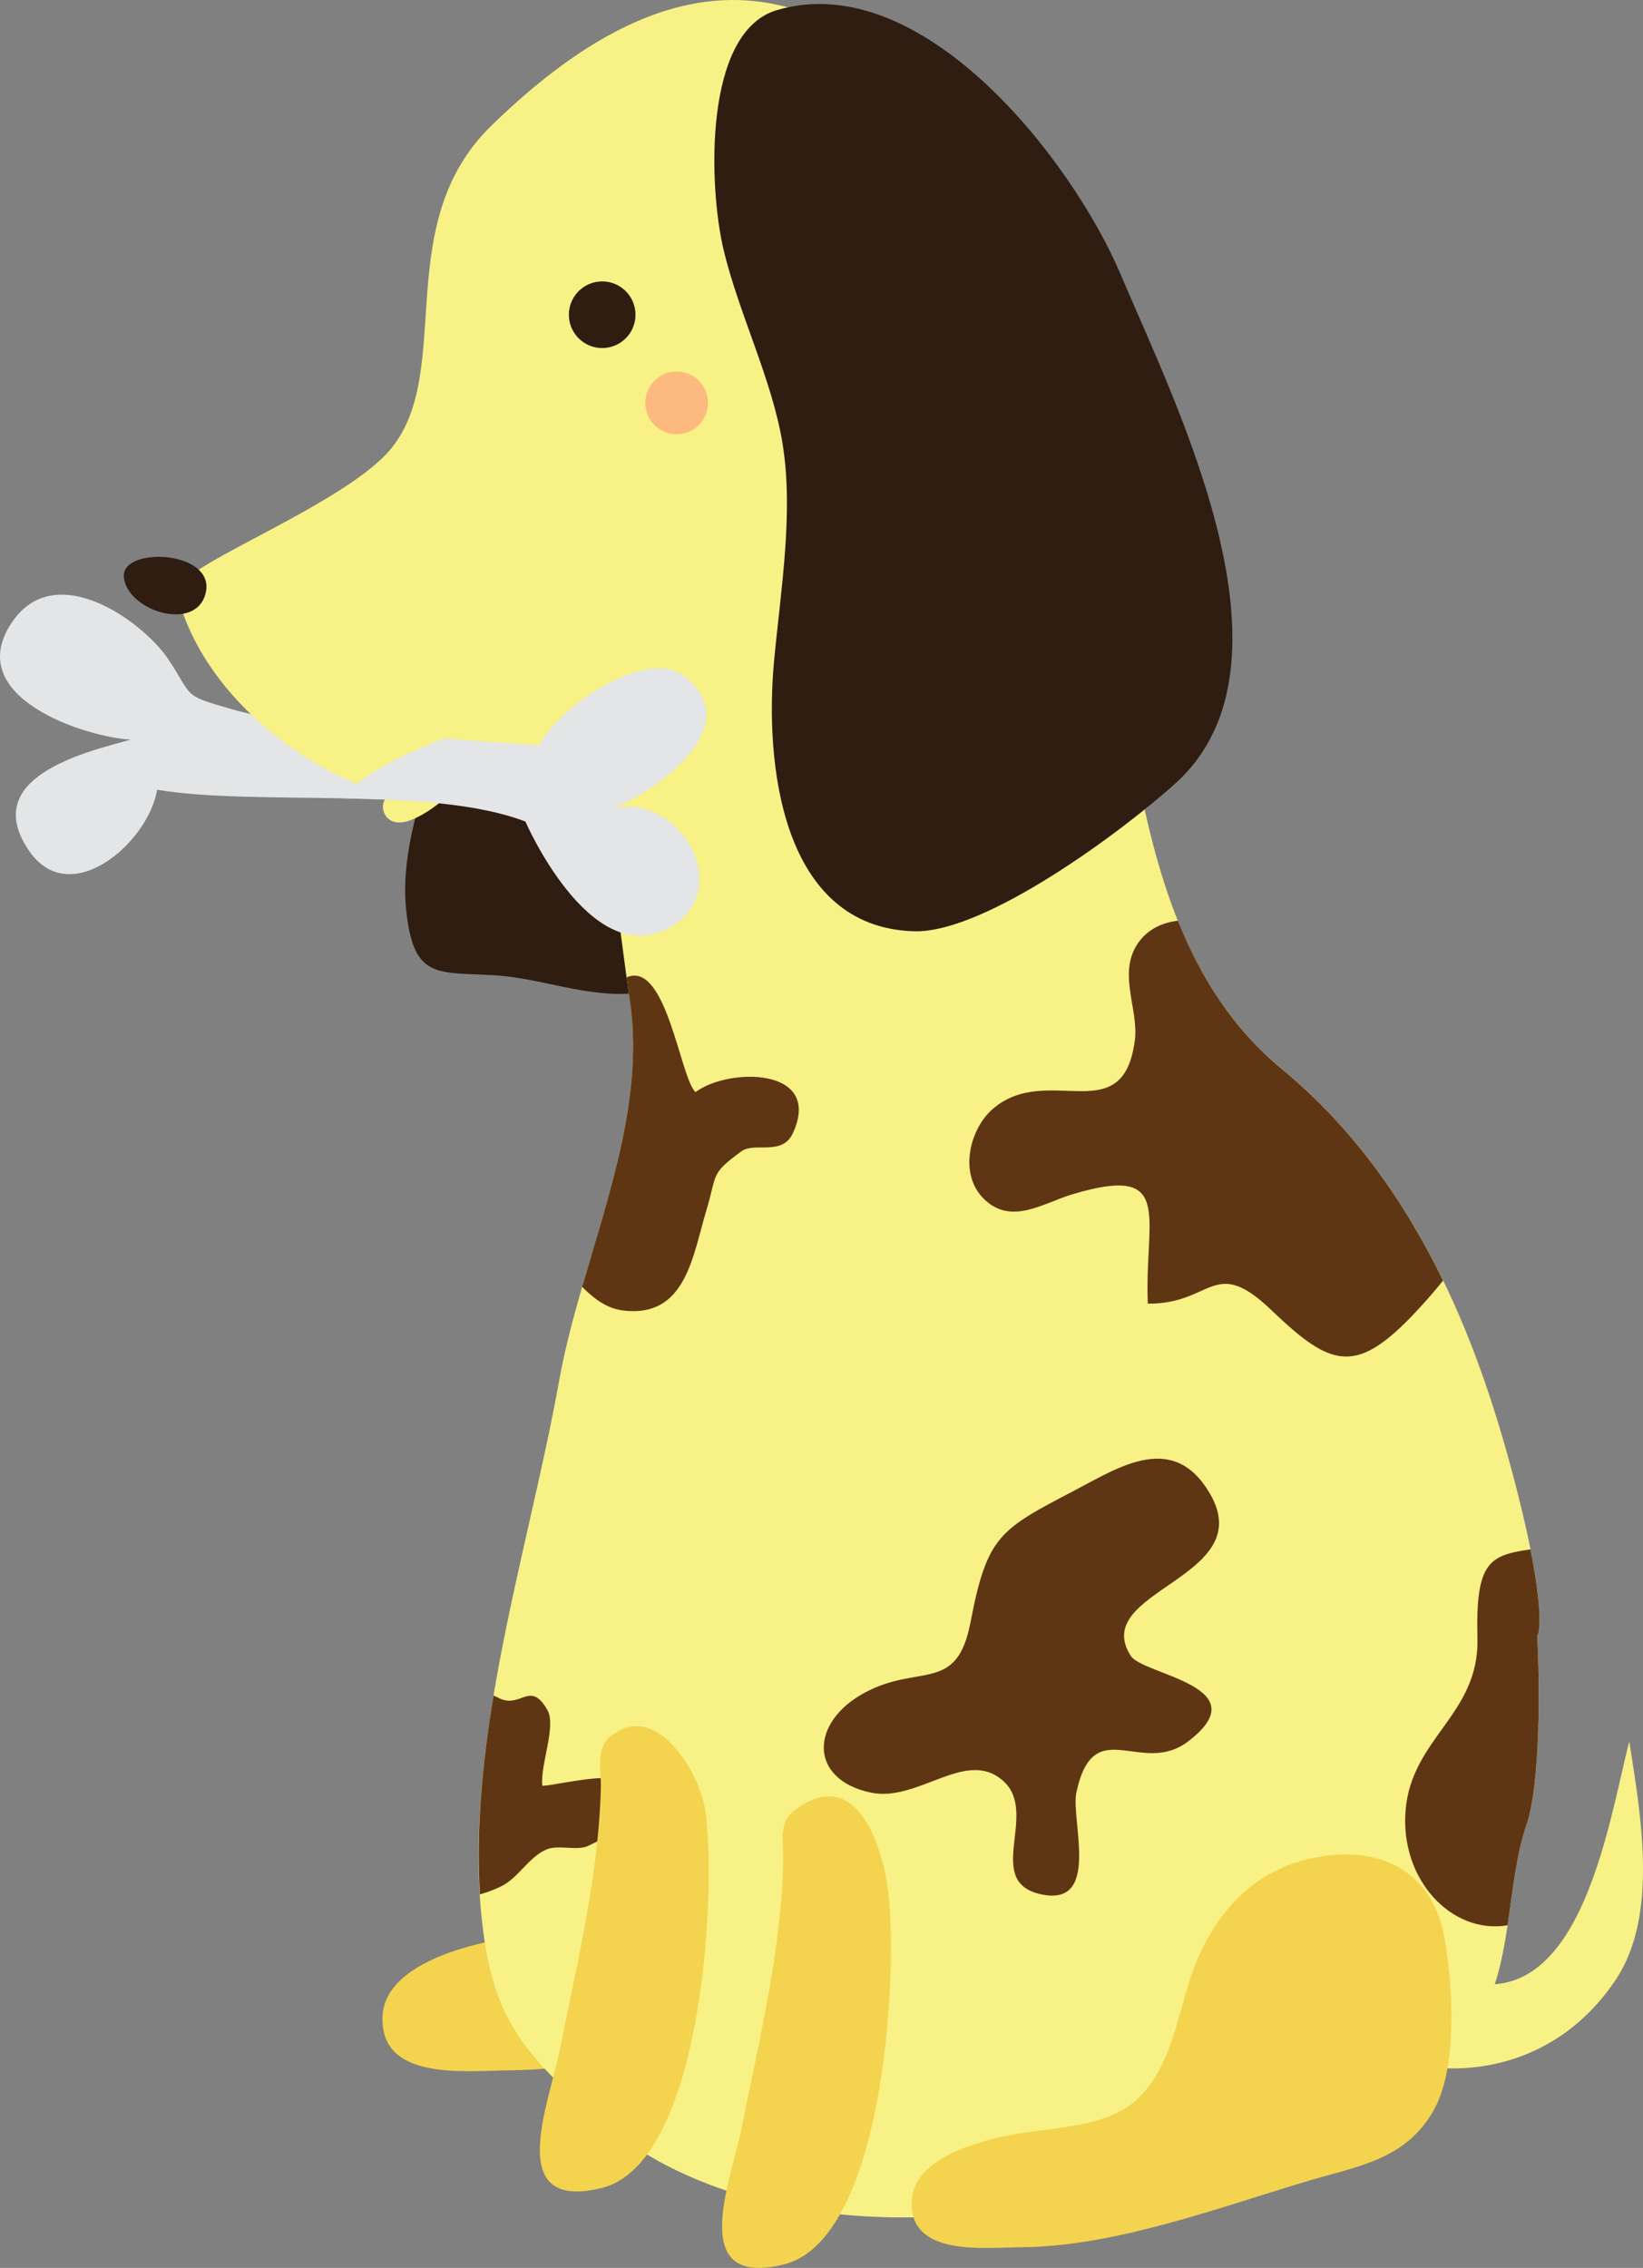 <?xml version="1.0" encoding="utf-8"?>
<!-- Generator: Adobe Illustrator 13.0.0, SVG Export Plug-In . SVG Version: 6.00 Build 14948)  -->
<svg version="1.2" baseProfile="tiny" id="Layer_1" xmlns="http://www.w3.org/2000/svg" xmlns:xlink="http://www.w3.org/1999/xlink"
	 x="0px" y="0px" width="127.746px" height="176.282px" viewBox="0 0 127.746 176.282" xml:space="preserve">
<rect x="0" y="0" width="127.746" height="176.282" fill="#808080" stroke="none"/>
<g>
	<path fill="#E4E5E6" d="M12.215,61.386c-0.659,4.09-6.77,9.419-9.964,4.733c-3.865-5.669,4.263-7.637,7.924-8.628
		c-3.448-0.178-13.138-3.249-9.285-9.064c3.398-5.129,10.233-0.077,12.146,2.748c2.054,3.032,1.019,2.811,4.933,3.935
		c2.43,0.698,4.975,1.061,7.661,1.385c5.512,0.667,10.84,1.094,16.32,1.433c1.294-2.794,8.193-7.689,11.229-5.374
		c5.198,3.966-2.558,9.156-5.596,10.301c5.387-1.322,9.764,6.567,4.252,9.363c-6.023,3.056-10.983-8.358-10.983-8.358
		C33.506,61.041,20.058,62.688,12.215,61.386z"/>
	<path fill="#F8F186" d="M109.287,160.363c5.943,1.346,12.39-0.533,16.353-6.5c3.332-5.018,1.933-12.793,1.039-18.5
		c-1.667,6.443-3.903,22.514-14.192,18.145"/>
	<path fill="#F4D44E" d="M66.666,125.604c-5.573,0.92-9.171,4.627-11.222,9.645c-1.593,3.896-1.971,9.4-5.476,12.451
		c-2.766,2.406-7.438,2.379-11.081,3.041c-3.006,0.545-8.953,2.123-9.141,5.955c-0.25,5.105,6.461,4.258,9.964,4.227
		c8.387-0.074,17.618-3.514,25.708-5.941c4.567-1.371,8.949-1.906,11.518-6.389c2.228-3.887,1.771-11.322,0.999-15.658
		C76.908,127.162,72.475,124.646,66.666,125.604z"/>
	<path fill="#2E1D10" d="M39.812,10.903c-0.31,5.643-1.762,11.119-1.828,16.901c-0.069,6.103,0.085,12.148-0.559,18.168
		c-0.864,8.085-6.678,16.954-5.84,24.807c0.574,5.381,2.41,4.759,6.855,5.028c3.716,0.224,7.13,1.753,10.97,1.395
		c11.432-1.068,8.043-14.706,6.845-22.845c-1.359-9.229-3.231-18.202-5.005-27.331c-0.929-4.78-2.312-17.006-8.238-17.95"/>
	<path fill="#F8F186" d="M41.945,54.781c4.268,3.047,4.006,5.417,4.724,8.684c1.412,6.42,1.652,10.013,2.285,14.169
		c1.51,9.925-3.729,19.91-5.484,29.709c-2.473,13.797-8.024,30.006-5.714,44.014c1.018,6.172,3.688,8.867,8.456,13.119
		c7.727,6.891,18.958,8.502,28.507,7.693c9.887-0.838,17.337-0.949,26.341-4.951c8.228-3.656,10.927-6.262,13.712-10.055
		c2.847-3.879,2.307-10.609,3.893-15.242c1.728-5.045,0.621-20.434,0.678-15.146c0.015,1.332,1.549-0.041-1.828-12.575
		c-2.666-9.908-7.312-22.396-17.825-31.081c-6.44-5.32-9.178-12.894-10.97-21.482c-1.245-5.967-6.543-6.901-6.552-12.951"/>
	<path fill="#F8F186" d="M72.253,7.706C60.827-4.178,49.684-1.392,38.212,9.76c-8.227,7.999-2.41,19.999-8.466,25.827
		c-4.53,4.36-16.455,8.685-15.997,10.513c2.165,8.663,11.437,14.852,17.836,15.995c8.165,1.458,19.53-2.959,26.956-7.311
		c5.937-3.479,12.231-5.949,17.368-10.512c4.897-4.35,9.18-11.532,7.771-18.74c-1.54-7.874-5.234-10.763-10.056-16.912"/>
	<path fill="#2E1D10" d="M56.252,19.383c1.166,4.931,3.795,10.143,4.595,15.112c0.868,5.376-0.145,11.387-0.659,16.853
		c-0.749,7.974,0.545,20.728,10.871,21.039c5.549,0.167,16.291-7.831,20.362-11.524c10.195-9.243,0.068-29.249-4.297-39.547
		c-3.756-8.857-15.391-23.862-26.717-20.53C54.688,2.468,55.09,14.468,56.252,19.383z"/>
	<path fill="#2E1D10" d="M9.629,44.857c-0.228-2.419,7.241-2.1,6.348,1.294C15.183,49.167,9.875,47.467,9.629,44.857z"/>
	<circle fill="#2E1D10" cx="46.821" cy="24.464" r="2.59"/>
	<path fill="#F4D44E" d="M102.617,144.316c-4.791,0.789-7.883,3.977-9.646,8.289c-1.368,3.35-1.693,8.08-4.707,10.703
		c-2.377,2.068-6.394,2.045-9.524,2.613c-2.584,0.469-7.697,1.826-7.857,5.121c-0.215,4.389,5.555,3.658,8.565,3.633
		c7.209-0.064,15.144-3.02,22.098-5.107c3.927-1.18,7.692-1.639,9.901-5.492c1.915-3.342,1.522-9.732,0.858-13.461
		C111.42,145.654,107.611,143.492,102.617,144.316z"/>
	<path fill="#5F3613" d="M94.087,116.12c-2.839-4.9-7.057-2.09-10.535-0.27c-5.813,3.043-6.799,3.492-8.089,10.233
		c-1.067,5.58-3.958,3.197-8.228,5.486c-4.275,2.291-4.366,6.738,0.457,7.766c3.745,0.799,7.525-3.6,10.409-0.809
		c2.593,2.508-1.555,7.672,2.733,8.691c4.829,1.148,2.403-5.762,2.855-7.881c1.344-6.297,5.042-1.18,8.707-3.99
		c5.581-4.277-3.518-5.139-4.478-6.639C84.659,123.611,97.899,122.697,94.087,116.12z M118.997,120.431
		c-3.231,0.466-4.271,0.991-4.124,6.923c0.147,5.912-5.115,7.719-5.586,13.355c-0.451,5.385,3.577,9.67,7.929,8.943
		c0.404-2.691,0.671-5.463,1.448-7.73c1.161-3.393,1.041-11.453,0.855-14.768C119.731,126.926,119.944,125.193,118.997,120.431z
		 M110.201,101.845c0.73-0.784,1.393-1.551,2-2.309c-2.869-5.91-6.828-11.721-12.513-16.417c-3.81-3.147-6.317-7.086-8.106-11.554
		c-1.042,0.126-2.132,0.541-2.897,1.476c-1.948,2.378-0.123,5.31-0.448,7.816c-0.921,7.098-6.789,1.678-11.044,5.337
		c-1.78,1.532-2.682,5.022-0.711,6.979c2.128,2.111,4.603,0.351,6.854-0.328c8.083-2.44,5.614,1.779,5.909,8.488
		c5.054,0.04,5.104-3.808,9.619,0.514C103.528,106.31,105.442,106.964,110.201,101.845z"/>
	<path fill="#5F3613" d="M42.167,138.812c-0.193-1.545,1.105-4.637,0.399-5.885c-1.318-2.324-2.037-0.18-3.645-0.879
		c-0.191-0.084-0.369-0.17-0.547-0.256c-0.875,5.238-1.37,10.451-1.058,15.457c0.522-0.148,1.054-0.338,1.604-0.602
		c1.373-0.652,2.15-2.256,3.531-2.873c0.952-0.428,2.436,0.135,3.312-0.312c1.371-0.701,5.442-2.172,3.322-4.715
		C48.053,137.504,43.529,138.74,42.167,138.812z M54.085,84.889c-1.194-1.013-2.258-10.291-5.37-8.916
		c0.075,0.549,0.152,1.1,0.238,1.661c1.136,7.466-1.546,14.965-3.693,22.394c0.869,0.852,1.843,1.679,3.236,1.842
		c4.834,0.562,5.36-4.257,6.422-7.781c0.873-2.895,0.283-2.801,2.72-4.594c1.041-0.768,3.184,0.413,4.022-1.439
		C63.993,82.909,56.587,82.985,54.085,84.889z"/>
	<circle fill="#FCBA7F" cx="52.611" cy="31.319" r="2.438"/>
	<path fill="#F8F186" d="M30.329,62.094c-0.824-0.334-0.903,1.997,0.914,1.828c0.924-0.086,2.283-0.978,2.998-1.575
		c1.039-0.866,1.175-2.227-0.484-2.107c-1.427,0.102-2.367,1.25-3.656,1.739"/>
	<path fill="#E4E5E6" d="M53.178,52.554c-3.035-2.315-9.935,2.579-11.229,5.374c-2.505-0.156-4.978-0.333-7.451-0.539
		c-2.422,1.017-4.881,2.003-6.871,3.631c-0.387,0.317-0.702,0.668-0.986,1.033c5.288,0.102,10.52,0.39,14.21,1.807
		c0,0,4.96,11.414,10.983,8.358c5.512-2.796,1.135-10.686-4.252-9.363C50.621,61.709,58.376,56.52,53.178,52.554z"/>
	<path fill="#F4D44E" d="M46.867,135.771c-0.385,0.924-0.127,2.111-0.149,3.115c-0.051,2.312-0.284,4.617-0.609,6.904
		c-0.652,4.6-1.705,9.129-2.616,13.682c-0.813,4.072-4.328,12.469,3.278,10.602c7.717-1.895,8.908-22.279,8.126-28.908
		c-0.216-2.949-3.768-9.246-7.469-6.158C47.162,135.229,46.985,135.488,46.867,135.771z"/>
	<path fill="#F4D44E" d="M61.026,141.695c-0.311,0.832-0.122,1.818-0.132,2.791c-0.024,2.338-0.26,4.674-0.581,6.988
		c-0.648,4.688-1.725,9.303-2.651,13.939c-0.814,4.072-4.329,12.469,3.277,10.602c7.717-1.895,8.908-22.277,8.126-28.908
		c-0.391-3.307-2.339-10.125-7.29-6.395C61.392,141.002,61.162,141.334,61.026,141.695z"/>
</g>
</svg>
